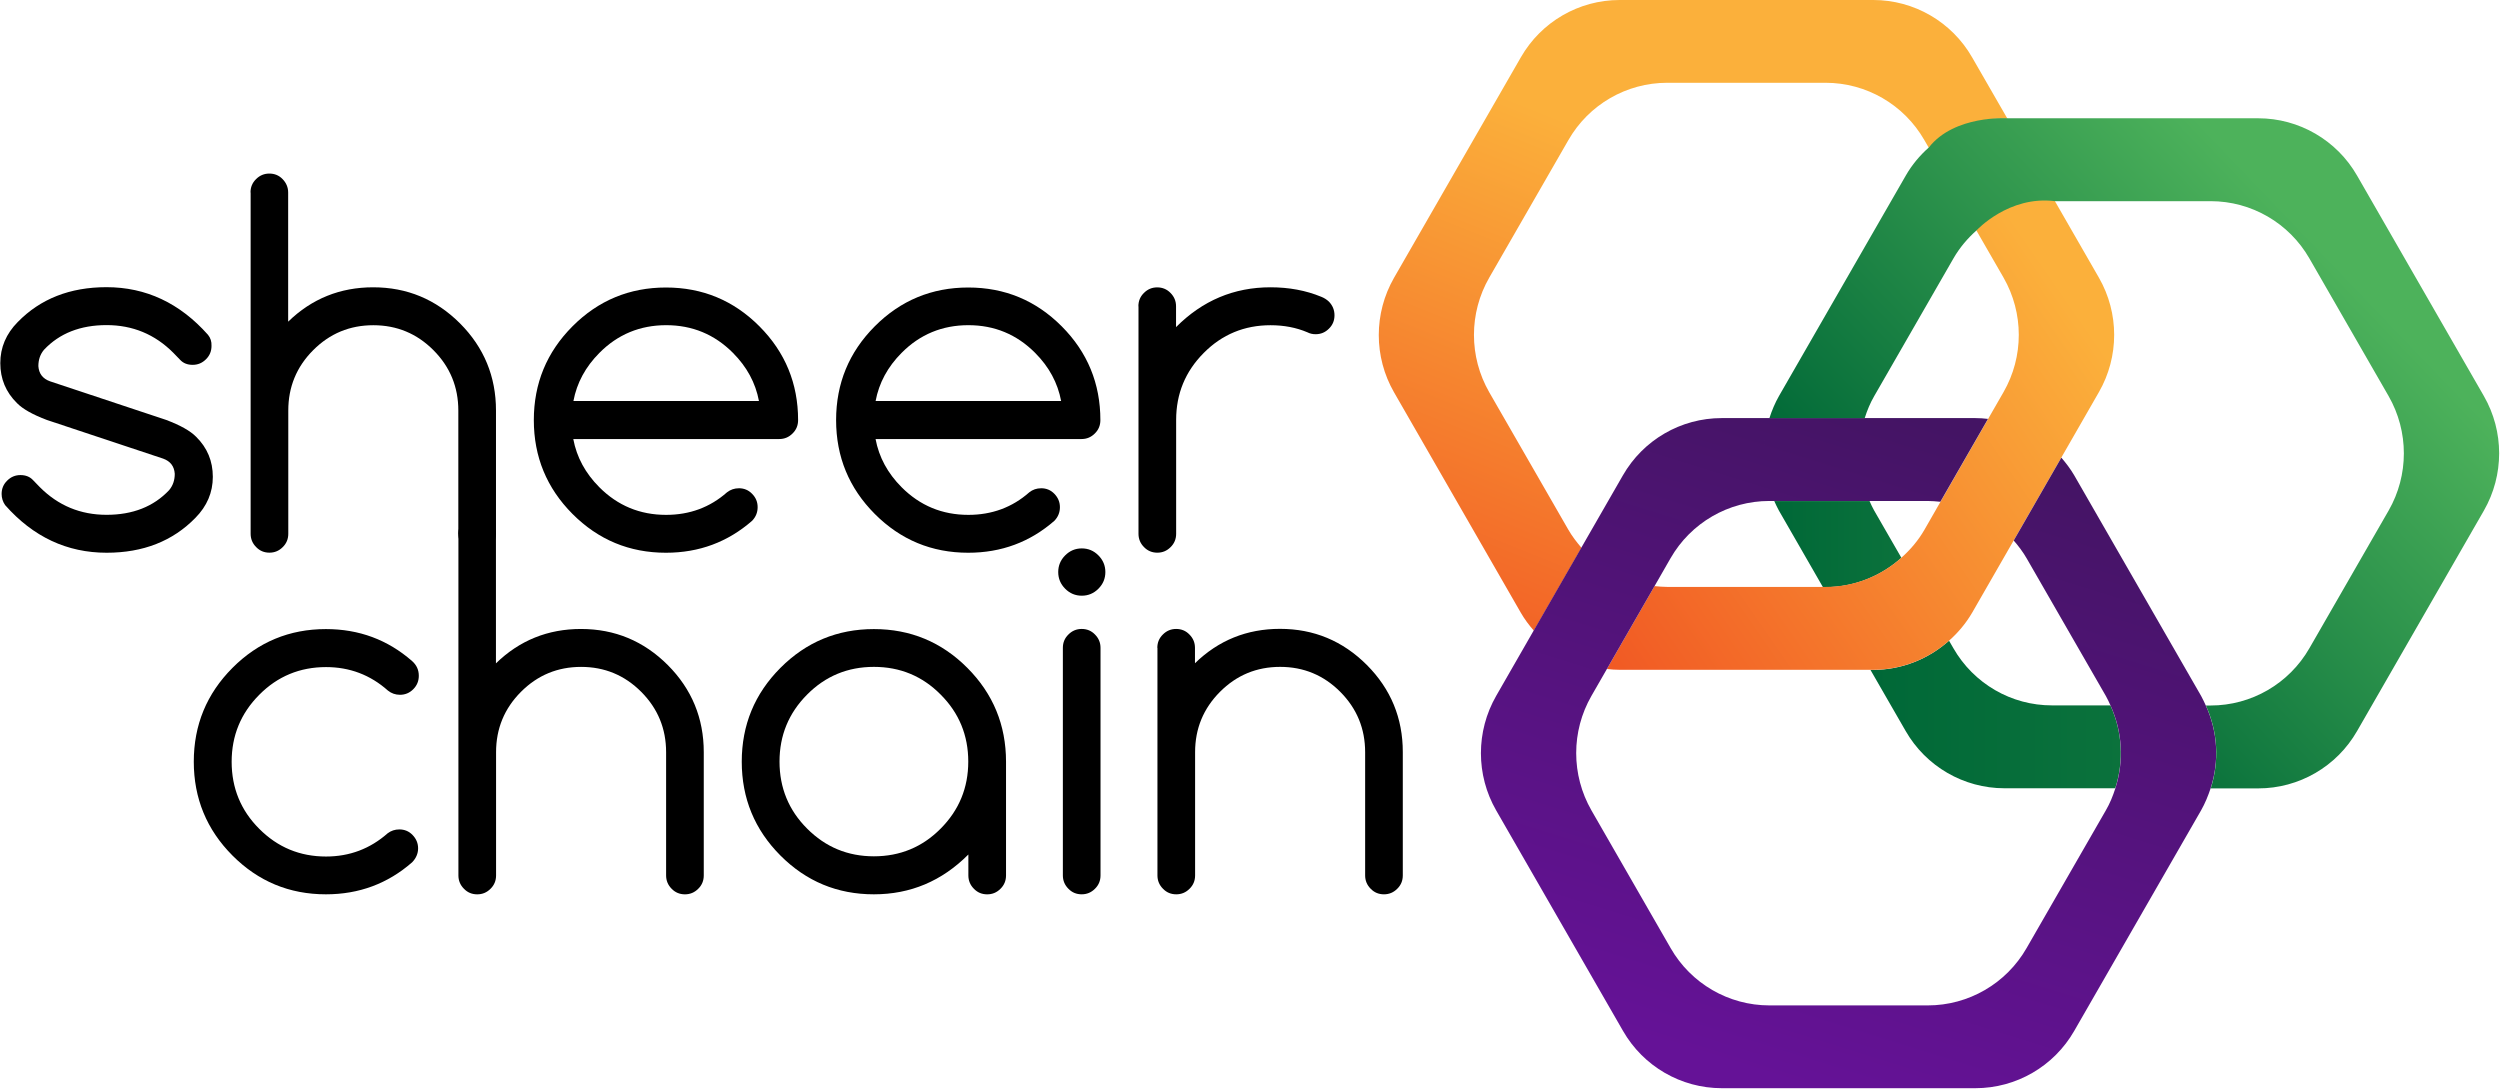 <svg height="54" viewBox="0 0 124 54" width="124" xmlns="http://www.w3.org/2000/svg" xmlns:xlink="http://www.w3.org/1999/xlink"><linearGradient id="a"><stop offset="0" stop-color="#f15a24"/><stop offset=".998" stop-color="#fbb03b"/></linearGradient><linearGradient id="b" x1="19.729%" x2="52.572%" xlink:href="#a" y1="109.382%" y2="27.736%"/><linearGradient id="c"><stop offset="0" stop-color="#006837"/><stop offset="1" stop-color="#0b723c"/></linearGradient><linearGradient id="d" x1=".029%" x2="100.032%" xlink:href="#c" y1="50.014%" y2="50.014%"/><linearGradient id="e" x1="-.073%" x2="99.989%" xlink:href="#c" y1="49.952%" y2="49.952%"/><linearGradient id="f" x1=".273%" x2="89.787%" xlink:href="#a" y1="98.456%" y2="31.922%"/><linearGradient id="g" x1="33.771%" x2="66.657%" y1="96.634%" y2="2.128%"><stop offset="0" stop-color="#651297"/><stop offset=".998" stop-color="#441464"/></linearGradient><linearGradient id="h" x1="22.383%" x2="80.318%" y1="73.838%" y2="22.866%"><stop offset="0" stop-color="#006837"/><stop offset=".974" stop-color="#4db25b"/></linearGradient><g fill="none" fill-rule="evenodd"><g transform="translate(68.345)"><path d="m35.761 19.454-1.863 3.244c.24.276.46.567.644.887l6.29 10.935c.09.155.16.316.23.471h.235c2.023 0 3.892-1.083 4.901-2.843l3.927-6.824c1.009-1.76 1.009-3.926 0-5.681l-3.927-6.824c-1.009-1.76-2.878-2.843-4.901-2.843h-7.719l2.183 3.796c1.009 1.755 1.009 3.921 0 5.681z"/><path d="m22.067 29.121-2.183-3.796c-.09-.155-.16-.316-.23-.471h-.235c-2.023 0-3.892 1.083-4.901 2.843l-.794 1.384c.21.025.42.04.629.04z"/><path d="m28.542 12.821-3.927 6.824c-.2.351-.355.722-.475 1.098h5.496c.21 0 .42.02.629.04l.764-1.329c1.009-1.76 1.009-3.926 0-5.681l-1.349-2.342c-.44.391-.834.852-1.139 1.389z"/><path d="m32.174 27.692c-.185-.321-.41-.612-.644-.887l-2.058 3.58c-.305.531-.699.993-1.139 1.389l.215.371c1.009 1.76 2.883 2.843 4.901 2.843h2.893c-.075-.16-.145-.321-.23-.471z"/><path d="m26.179 36.261-1.744-3.028h-12.45c-.21 0-.42-.02-.629-.04l-.764 1.329c-1.009 1.76-1.009 3.926 0 5.681l3.927 6.824c1.009 1.76 2.883 2.843 4.901 2.843h7.854c2.023 0 3.892-1.083 4.901-2.843l3.927-6.824c.2-.351.355-.722.475-1.098h-5.496c-2.023-.005-3.892-1.088-4.901-2.843z"/><path d="m25.964 27.667c.445-.396.834-.857 1.144-1.389l.794-1.384c-.21-.025-.415-.04-.629-.04h-2.893c.075.16.145.321.23.471z"/><path d="m17.056 20.743h2.358c.12-.376.27-.747.475-1.098l6.29-10.935c.305-.531.699-.993 1.139-1.389l-.215-.371c-1.009-1.76-2.878-2.843-4.901-2.843h-7.854c-2.023 0-3.892 1.083-4.901 2.843l-3.927 6.824c-1.009 1.76-1.009 3.926 0 5.681l3.927 6.824c.185.321.405.612.644.887l2.058-3.58c1.014-1.76 2.883-2.843 4.906-2.843z"/><g fill-rule="nonzero"><path d="m9.447 26.278-3.927-6.824c-1.009-1.76-1.009-3.926 0-5.681l3.927-6.824c1.009-1.76 2.878-2.843 4.901-2.843h7.854c2.023 0 3.892 1.083 4.901 2.843l.215.371c1.024-.913 2.353-1.449 3.762-1.449h.135l-1.744-3.028c-1.009-1.76-2.883-2.843-4.901-2.843h-12.58c-2.023 0-3.892 1.083-4.901 2.843l-6.29 10.935c-1.009 1.76-1.009 3.926 0 5.681l6.29 10.935c.185.321.405.612.644.887l2.363-4.111c-.24-.281-.465-.572-.649-.892z" fill="url(#b)"/><path d="m28.542 32.149-.215-.371c-1.024.913-2.353 1.449-3.762 1.449h-.135l1.744 3.028c1.009 1.76 2.883 2.843 4.901 2.843h5.496c.435-1.344.355-2.813-.24-4.111h-2.893c-2.018.005-3.887-1.078-4.896-2.838z" fill="url(#d)"/><path d="m25.964 27.667-1.349-2.342c-.09-.155-.16-.316-.23-.471h-4.726c.075.16.145.321.23.471l2.183 3.796h.135c1.404 0 2.733-.536 3.757-1.454z" fill="url(#e)"/><path d="m35.761 13.773-2.183-3.796-2.363-4.111h-.135c-1.409 0-2.738.536-3.762 1.449l2.363 4.111 1.349 2.342c1.009 1.76 1.009 3.926 0 5.681l-.764 1.329-2.363 4.111-.794 1.384c-.305.531-.699.993-1.144 1.389-1.024.913-2.348 1.449-3.762 1.449h-.135-7.719c-.21 0-.42-.02-.629-.04l-2.363 4.111c.21.025.42.04.629.04h12.45.135c1.409 0 2.738-.536 3.762-1.449.445-.396.834-.857 1.144-1.389l2.058-3.58 2.363-4.111 1.863-3.244c1.009-1.755 1.009-3.921 0-5.676z" fill="url(#f)"/><path d="m41.062 34.992c-.075-.16-.145-.321-.23-.471l-6.29-10.935c-.185-.321-.41-.612-.644-.887l-2.363 4.111c.24.276.46.567.644.887l3.927 6.824c.09.155.16.316.23.471.595 1.299.674 2.763.24 4.111-.12.376-.27.747-.475 1.098l-3.927 6.824c-1.009 1.76-2.878 2.843-4.901 2.843h-7.854c-2.023 0-3.892-1.083-4.901-2.843l-3.927-6.829c-1.009-1.76-1.009-3.926 0-5.681l.764-1.329 2.363-4.111.794-1.384c1.009-1.76 2.878-2.843 4.901-2.843h.235 4.726 2.893c.21 0 .42.02.629.04l2.363-4.111c-.21-.025-.42-.04-.629-.04h-5.496-4.726-2.358c-2.023 0-3.892 1.083-4.901 2.843l-2.058 3.58-2.363 4.111-1.863 3.244c-1.009 1.76-1.009 3.926 0 5.681l6.29 10.935c1.009 1.76 2.878 2.843 4.901 2.843h12.58c2.023 0 3.892-1.083 4.901-2.843l6.29-10.935c.2-.351.35-.722.475-1.098.435-1.344.355-2.808-.24-4.106zm-21.787-13.743c-.075.341-.12.692-.135 1.038.015-.346.06-.692.135-1.038z" fill="url(#g)"/><path d="m54.856 19.645-6.29-10.935c-1.009-1.76-2.883-2.843-4.901-2.843h-12.45s-2.618-.175-3.892 1.449c-.445.396-.834.857-1.139 1.389l-6.29 10.935c-.2.351-.355.722-.475 1.098h4.726c.12-.376.27-.747.475-1.098l3.927-6.824c.305-.531.699-.993 1.144-1.389 0 0 1.599-1.74 3.892-1.449h7.719c2.023 0 3.892 1.083 4.901 2.843l3.927 6.824c1.009 1.76 1.009 3.926 0 5.681l-3.927 6.824c-1.009 1.76-2.878 2.843-4.901 2.843h-.235c.595 1.299.674 2.763.24 4.111h2.358c2.023 0 3.892-1.083 4.901-2.843l6.29-10.935c1.009-1.76 1.009-3.926 0-5.681z" fill="url(#h)"/></g></g><g fill="#000" fill-rule="nonzero"><g transform="translate(0 8.574)"><path d="m2.333 12.259c-.709-.266-1.204-.547-1.489-.837-.555-.547-.829-1.208-.829-1.986 0-.777.29-1.454.864-2.036 1.124-1.153 2.593-1.73 4.401-1.73 1.958 0 3.637.787 5.036 2.362.125.15.185.336.175.552 0 .261-.09.481-.275.662-.185.186-.405.276-.659.276-.26 0-.465-.08-.62-.246s-.27-.281-.34-.351c-.914-.918-2.018-1.374-3.312-1.374s-2.333.406-3.102 1.223c-.19.226-.28.496-.28.812.025.371.215.622.575.752l5.76 1.915c.709.266 1.204.547 1.489.837.555.547.829 1.208.829 1.986s-.29 1.454-.864 2.036c-1.124 1.153-2.593 1.73-4.401 1.73-1.968 0-3.647-.787-5.036-2.362-.115-.165-.175-.351-.175-.552 0-.261.09-.481.275-.662.185-.186.405-.276.659-.276s.465.08.62.246.27.281.34.351c.914.918 2.018 1.374 3.312 1.374s2.333-.406 3.102-1.223c.19-.226.28-.496.28-.812-.025-.371-.215-.622-.575-.752z"/><path d="m12.425.973c0-.261.09-.481.275-.662.185-.186.405-.276.659-.276.26 0 .48.09.659.276s.275.406.275.662v6.408c1.169-1.138 2.578-1.705 4.217-1.705 1.679 0 3.112.597 4.307 1.79 1.189 1.193 1.784 2.637 1.784 4.322v6.112c0 .261-.09.481-.275.662-.185.186-.405.276-.659.276-.26 0-.48-.09-.659-.276-.185-.186-.275-.406-.275-.662v-6.112c0-1.168-.41-2.166-1.234-2.993s-1.819-1.238-2.983-1.238-2.158.411-2.983 1.238-1.234 1.825-1.234 2.993v6.112c0 .261-.09.481-.275.662-.185.186-.405.276-.659.276-.26 0-.48-.09-.659-.276-.185-.186-.275-.406-.275-.662v-16.927z"/><path d="m36.645 15.643c.26 0 .48.09.659.276.185.186.275.406.275.662 0 .261-.09.481-.27.672-1.209 1.058-2.633 1.589-4.277 1.589-1.814 0-3.357-.642-4.636-1.925-1.279-1.284-1.918-2.838-1.918-4.653 0-1.82.639-3.369 1.918-4.653s2.828-1.925 4.636-1.925c1.814 0 3.357.642 4.636 1.925 1.279 1.284 1.918 2.838 1.918 4.653 0 .261-.09.481-.275.662-.185.186-.405.276-.659.276h-10.217c.17.903.6 1.695 1.289 2.387.914.918 2.018 1.374 3.312 1.374 1.169 0 2.178-.371 3.023-1.118.175-.135.37-.201.585-.201zm.999-4.327c-.17-.903-.6-1.695-1.289-2.387-.914-.918-2.018-1.374-3.312-1.374s-2.403.456-3.312 1.374c-.689.692-1.119 1.484-1.289 2.387z"/><path d="m51.638 15.643c.26 0 .48.09.659.276.18.186.275.406.275.662 0 .261-.09.481-.27.672-1.209 1.058-2.633 1.589-4.277 1.589-1.814 0-3.357-.642-4.636-1.925-1.279-1.284-1.918-2.838-1.918-4.653 0-1.82.639-3.369 1.918-4.653 1.279-1.284 2.828-1.925 4.636-1.925 1.814 0 3.357.642 4.636 1.925s1.918 2.838 1.918 4.653c0 .261-.09.481-.275.662-.185.186-.405.276-.659.276h-10.217c.17.903.6 1.695 1.289 2.387.914.918 2.018 1.374 3.312 1.374 1.169 0 2.178-.371 3.023-1.118.17-.135.365-.201.585-.201zm.994-4.327c-.17-.903-.6-1.695-1.289-2.387-.914-.918-2.018-1.374-3.312-1.374s-2.403.456-3.312 1.374c-.689.692-1.119 1.484-1.289 2.387z"/><path d="m56.464 6.618c0-.261.09-.481.275-.662.185-.186.405-.276.659-.276s.48.09.659.276c.185.186.275.406.275.662v1.033c1.314-1.319 2.873-1.975 4.686-1.975.914 0 1.754.155 2.518.471.14.055.27.135.385.246.18.191.27.411.27.672 0 .261-.09.481-.275.662-.185.186-.405.276-.659.276-.15 0-.285-.03-.41-.095-.555-.236-1.164-.351-1.829-.351-1.294 0-2.403.456-3.312 1.374-.914.918-1.369 2.026-1.369 3.324v5.646c0 .261-.09.481-.275.662-.185.186-.405.276-.659.276s-.48-.09-.659-.276c-.185-.186-.275-.406-.275-.662v-11.281z"/></g><g transform="translate(9.592 25.521)"><path d="m10.212 15.618c.26 0 .48.09.659.276.18.186.275.406.275.662s-.1.491-.295.692c-1.209 1.058-2.633 1.589-4.277 1.589-1.814 0-3.357-.642-4.636-1.925-1.279-1.284-1.918-2.838-1.918-4.653 0-1.82.639-3.369 1.918-4.653 1.279-1.284 2.828-1.925 4.636-1.925 1.639 0 3.063.526 4.277 1.589.22.196.33.436.33.727 0 .261-.09.481-.275.667-.185.186-.405.276-.659.276-.225 0-.425-.07-.6-.211-.874-.777-1.898-1.163-3.068-1.163-1.294 0-2.403.456-3.312 1.374-.914.918-1.369 2.026-1.369 3.324 0 1.299.455 2.412 1.369 3.324.914.918 2.018 1.374 3.312 1.374 1.169 0 2.188-.386 3.058-1.153.165-.125.36-.191.575-.191z"/><path d="m13.139.973c0-.261.09-.481.275-.662.185-.186.405-.276.659-.276.26 0 .48.09.659.276.185.186.275.406.275.662v6.408c1.169-1.138 2.578-1.705 4.217-1.705 1.679 0 3.112.597 4.307 1.79 1.189 1.193 1.784 2.637 1.784 4.322v6.112c0 .261-.09.481-.275.662-.185.186-.405.276-.659.276-.255 0-.48-.09-.659-.276-.185-.186-.275-.406-.275-.662v-6.112c0-1.168-.41-2.166-1.234-2.993s-1.819-1.238-2.983-1.238c-1.164 0-2.158.411-2.983 1.238-.824.827-1.234 1.825-1.234 2.993v6.112c0 .261-.09.481-.275.662-.185.186-.405.276-.659.276-.26 0-.48-.09-.659-.276-.185-.186-.275-.406-.275-.662v-16.927z"/><path d="m38.439 16.862c-1.314 1.319-2.873 1.975-4.686 1.975s-3.357-.642-4.636-1.925c-1.279-1.284-1.918-2.838-1.918-4.653 0-1.82.639-3.369 1.918-4.653 1.279-1.284 2.828-1.925 4.636-1.925 1.814 0 3.357.642 4.636 1.925s1.918 2.838 1.918 4.653v5.641c0 .261-.09.481-.275.662-.185.186-.405.276-.659.276-.26 0-.48-.09-.659-.276-.185-.186-.275-.406-.275-.662zm-4.686-9.306c-1.294 0-2.403.456-3.312 1.374-.914.918-1.369 2.026-1.369 3.324s.455 2.412 1.369 3.324c.914.918 2.018 1.374 3.312 1.374s2.403-.456 3.312-1.374c.914-.918 1.369-2.026 1.369-3.324s-.455-2.412-1.369-3.324c-.909-.918-2.013-1.374-3.312-1.374z"/><path d="m45.234 2.853c0 .321-.115.597-.345.827-.23.231-.505.346-.824.346-.32 0-.595-.115-.824-.346-.23-.231-.345-.506-.345-.827 0-.321.115-.597.345-.827.23-.231.505-.346.824-.346.32 0 .595.115.824.346.23.231.345.506.345.827zm-2.108 3.76c0-.261.09-.481.275-.662.185-.186.405-.276.659-.276.26 0 .48.09.659.276.185.186.275.406.275.662v11.286c0 .261-.09.481-.275.662-.185.186-.405.276-.659.276-.26 0-.48-.09-.659-.276-.185-.186-.275-.406-.275-.662z"/><path d="m47.811 6.613c0-.261.09-.481.275-.662.185-.186.405-.276.659-.276.26 0 .48.09.659.276.185.186.275.406.275.662v.762c1.169-1.138 2.578-1.705 4.217-1.705 1.679 0 3.112.597 4.307 1.79 1.189 1.193 1.784 2.637 1.784 4.322v6.117c0 .261-.09.481-.275.662-.185.186-.405.276-.659.276-.26 0-.48-.09-.659-.276-.185-.186-.275-.406-.275-.662v-6.112c0-1.168-.41-2.166-1.234-2.993s-1.819-1.238-2.983-1.238c-1.164 0-2.158.411-2.983 1.238-.824.827-1.234 1.825-1.234 2.993v6.112c0 .261-.09.481-.275.662-.185.186-.405.276-.659.276-.26 0-.48-.09-.659-.276-.185-.186-.275-.406-.275-.662v-11.286z"/></g></g></g></svg>